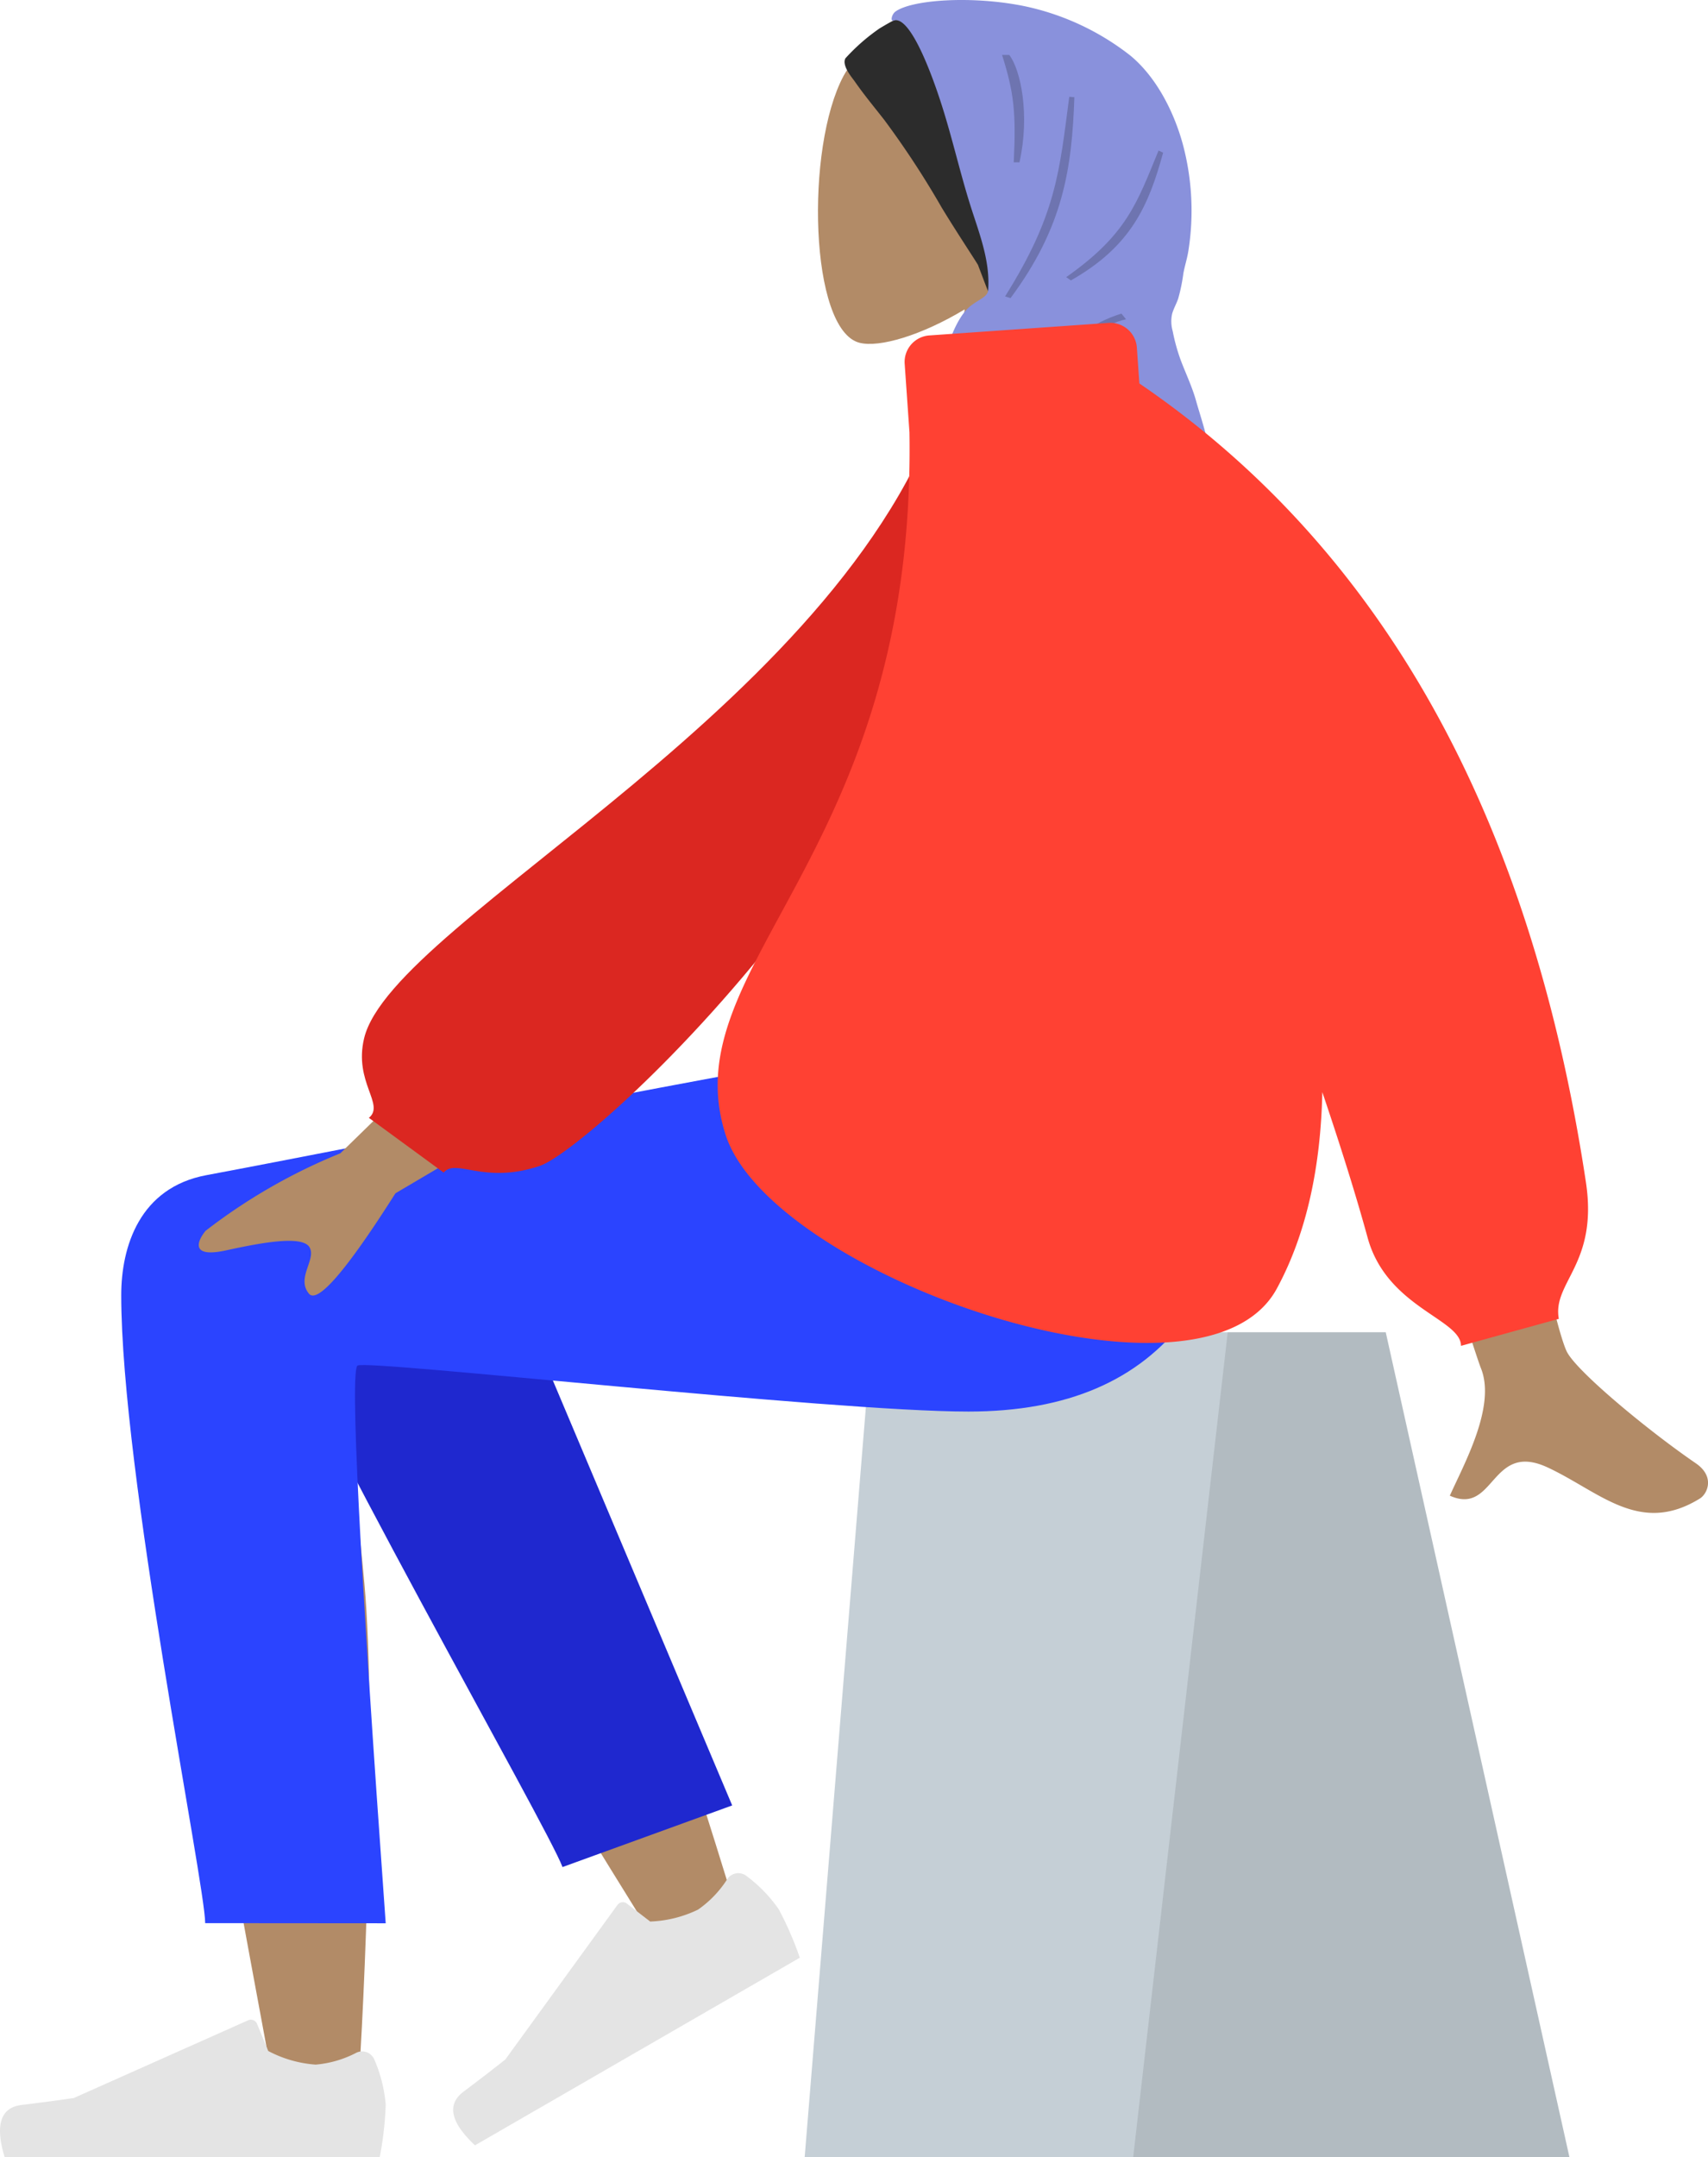 <svg xmlns="http://www.w3.org/2000/svg" width="256.837" height="324.259" viewBox="0 0 256.837 324.259">
  <g id="humaaans_sitting-5" data-name="humaaans/sitting-5" transform="translate(-39 -52.741)">
    <g id="A-Human_Sitting" data-name="A-Human/Sitting" transform="translate(340 24) rotate(180)">
      <g id="Head_Front_Hijab-1" data-name="Head/Front/Hijab-1" transform="translate(82)">
        <g id="Head" transform="translate(54 -31)">
          <path id="Path_1" data-name="Path 1" d="M8.262-34.49C3.654-29.081.536-22.453,1.057-15.026c1.5,21.4,31.292,16.693,37.087,5.892s5.106-38.2-2.383-40.13c-2.987-.77-9.349,1.116-15.825,5.019L24-73H0Z" fill="#b28b67" fill-rule="evenodd"/>
        </g>
        <g id="Hijab" transform="translate(36 -28)">
          <path id="Front" d="M50.735-5.011c-.55.328-1.7,1.02-2.283,1.271-.138.06-1.1.749-1.129.74-.731-.247-2.848-1.157-3.029-1.944-.028-.06-.056-.116-.083-.164-.3-.545-.575-1.1-.838-1.67C42.8-8.019,42.3-9.317,41.825-10.6c-.925-2.507-1.729-5.073-2.468-7.644-.752-2.618-1.391-5.266-2.105-7.895-1.028-3.782-2.345-7.472-3.366-11.253a22.186,22.186,0,0,1-.844-7.341c0-.03,0-.059.005-.09,0-.013,0-.025,0-.037q.044-.573.126-1.149c.048-.328.1-.658.149-.987.933,1.86,1.645,3.91,2.4,5.856.074.191.145.382.213.575q.366.592.744,1.177c1.585,2.461,3.176,4.913,4.7,7.419a133.671,133.671,0,0,0,8.682,13.246c.957,1.222,1.936,2.425,2.881,3.657q.807,1.051,1.568,2.139c.362.519,1.937,2.327,1.367,3.413A29.362,29.362,0,0,1,50.735-5.011Z" fill="#2c2c2c" fill-rule="evenodd"/>
          <path id="Turban" d="M48.626-3.831c.535-.18.275.933-.243,1.324-2.4,1.814-11.57,2.472-19.551.815A38.722,38.722,0,0,1,13-9.115c-3.85-3.2-6.5-8.334-7.86-13.292a38.626,38.626,0,0,1-.851-15.974c.175-1.173.552-2.29.761-3.438a26.625,26.625,0,0,1,.778-3.795c.258-.77.7-1.525.916-2.3a5.284,5.284,0,0,0-.085-2.6,28.4,28.4,0,0,0-1.194-4.326c-.79-2.1-1.748-4.068-2.349-6.248-.8-2.9-4.143-12.34-1.7-14.913H47.932c-1.171,3.2-4.687,6.956-5.4,10.376-.419,2.015-.619,6.415-.663,6.575-1.048,7.226-3.1,10.677-4.377,11.93S34.5-45.482,34.416-44.4c-.364,4.493,1.423,8.8,2.733,12.991,1.561,5,2.706,10.119,4.315,15.1C42.177-14.1,45.85-2.9,48.626-3.831Z" fill="#8991dc" fill-rule="evenodd"/>
          <path id="Shade" d="M32.316-9c-1.754-5.566-2.131-8.537-1.754-16.142H29.7C28.094-17.965,29.524-11.209,31.235-9ZM8.782-23.364C12.051-31.3,13.542-35.98,22.67-42.4l-.7-.493c-9.062,5.136-11.7,11.262-13.871,19.2Zm13.431,8.072C23.7-26.551,24.132-32.982,31.866-45.3l-.823-.252c-7.96,10.723-9.222,19.475-9.6,30.2ZM13.67-48.736l.7.856c9.607-3.009,8.537-9.222,20.638-15.514L34-64.007C23.4-59.634,20.928-50.255,13.67-48.736Z" fill="rgba(0,0,0,0.2)" fill-rule="evenodd"/>
        </g>
      </g>
      <g id="Bottom_Sitting_Skinny-Jeans-1" data-name="Bottom/Sitting/Skinny-Jeans-1" transform="translate(0 -187)">
        <g id="Objects_Seat_Cube" data-name="Objects/Seat/Cube" transform="translate(10 -42)">
          <g id="Seat" transform="translate(55)">
            <path id="Seat-Stuff" d="M27.623,0h77.254L115-124H0Z" fill="#c5cfd6" fill-rule="evenodd"/>
            <path id="Seat-Stuff-2" data-name="Seat-Stuff" d="M27.623,0h23.76L65.6-124H0Z" fill="rgba(0,0,0,0.1)" fill-rule="evenodd"/>
          </g>
        </g>
        <path id="Skin" d="M257.953-20.756c8.237,4.946,22.056-1.409,22.047-8.482-.028-21.165-19.343-120.913-20.352-127.219s-11.811-7.971-12.44-.02c-1,12.65-2.861,56.444-1,76.714.768,8.367,1.6,16.336,2.409,23.445q-15.2-27.454-47.024-78.616l-11.516,5.262q13.564,44.694,22.246,63.105c9.91,21.017,19.2,39.015,23.113,45.354C241.588-11.24,252.295-14.719,257.953-20.756Z" fill="#b28b67" fill-rule="evenodd"/>
        <path id="LegLower" d="M208.818-123.34l5.118,101.51c3.688,17.552,34.907,9.406,34.894,0-.029-21.355-12.857-95.127-12.866-101.489Z" transform="translate(36.859 74.197) rotate(-20)" fill="#1f28cf" fill-rule="evenodd"/>
        <g id="Accessories_Shoe_Flat-Sneaker" data-name="Accessories/Shoe/Flat-Sneaker" transform="matrix(0.866, -0.5, 0.5, 0.866, 199.086, -100.429)">
          <path id="shoe" d="M2.678-25.4A21.472,21.472,0,0,1,1-32.106,50.177,50.177,0,0,1,1.9-40H58.3q2.2,7.268-2.538,7.848T47.9-31.106L21.68-19.419a1,1,0,0,1-1.321-.506l-.011-.026-1.685-4.088a17.983,17.983,0,0,0-7.127-2.046,16.139,16.139,0,0,0-6.152,1.8h0a2,2,0,0,1-2.652-.985Q2.7-25.335,2.678-25.4Z" fill="#e4e4e4" fill-rule="evenodd"/>
        </g>
        <g id="Accessories_Shoe_Flat-Sneaker-2" data-name="Accessories/Shoe/Flat-Sneaker" transform="translate(242 -126)">
          <path id="shoe-2" data-name="shoe" d="M2.678-25.4A21.472,21.472,0,0,1,1-32.106,50.177,50.177,0,0,1,1.9-40H58.3q2.2,7.268-2.538,7.848T47.9-31.106L21.68-19.419a1,1,0,0,1-1.32-.506l-.011-.026-1.685-4.088a17.983,17.983,0,0,0-7.127-2.046,16.139,16.139,0,0,0-6.152,1.8h0a2,2,0,0,1-2.652-.985Q2.7-25.335,2.678-25.4Z" fill="#e4e4e4" fill-rule="evenodd"/>
        </g>
        <path id="Leg-and-Butt" d="M282.77-36.433c0-26.567-12.616-88.537-12.624-94.387L243-130.841Q248.96-47.9,247.227-47c-1.734.894-71.051-6.921-91.841-6.921C125.408-53.925,113.006-35.02,112,0h59.386c12.092-1.294,75.163-14.015,98.586-18.388C280-20.261,282.77-29.115,282.77-36.433Z" fill="#2b44ff" fill-rule="evenodd"/>
      </g>
      <g id="Body_Turtle-Neck" data-name="Body/Turtle-Neck" transform="translate(22 -82)">
        <path id="Skin-2" data-name="Skin" d="M199.493-92.46,227.821-120.1a85.847,85.847,0,0,0,20.26-11.647c1.184-1.428,2.473-4.164-3.1-2.94s-11.484,2.262-12.531.451,2.038-4.588.1-6.958q-1.935-2.372-13.014,15.081L190.084-108.74ZM60.97-67.45l21.9-.082Q57.85-148.583,56.308-152.406c-2.314-5.734,2.583-14.468,4.677-19.161-6.82-3.052-6.093,8.25-14.7,4.248-7.853-3.654-13.826-10.273-22.9-4.675-1.115.688-2.338,3.279.616,5.3,7.358,5.045,17.961,13.875,19.393,16.782Q46.328-143.964,60.97-67.45Z" fill="#b28b67" fill-rule="evenodd"/>
        <path id="Clothes-Back" d="M122.767-9.714l8.485,2.231c17.767-46.781,90.35-73.378,96.2-90.936,2.145-6.439-2.3-10.177.323-11.966l-10.48-9.176c-2.089,2.046-5.782-2.355-14.479-.263S127.737-66.513,122.767-9.714Z" transform="translate(6.241 15.045) rotate(-5)" fill="#db2721" fill-rule="evenodd"/>
        <path id="Clothes-Front" d="M142.241-11.734c-1-63.749,35.855-80.011,27.646-105.584-6.778-21.119-71.66-43.821-82.887-23.12-4.545,8.38-6.607,18.514-6.841,29.532q-4.3-12.7-6.808-21.861c-2.88-10.54-14.045-12.216-14.045-16.276l-14.71,4.06c1,5.516-5.937,8.2-4.077,20.526q12.5,82.826,67.15,120.076l.377,5.391a4,4,0,0,0,4.27,3.711L139.25,2.838a4,4,0,0,0,3.711-4.269Z" fill="#ff4133" fill-rule="evenodd"/>
      </g>
    </g>
  </g>
</svg>
